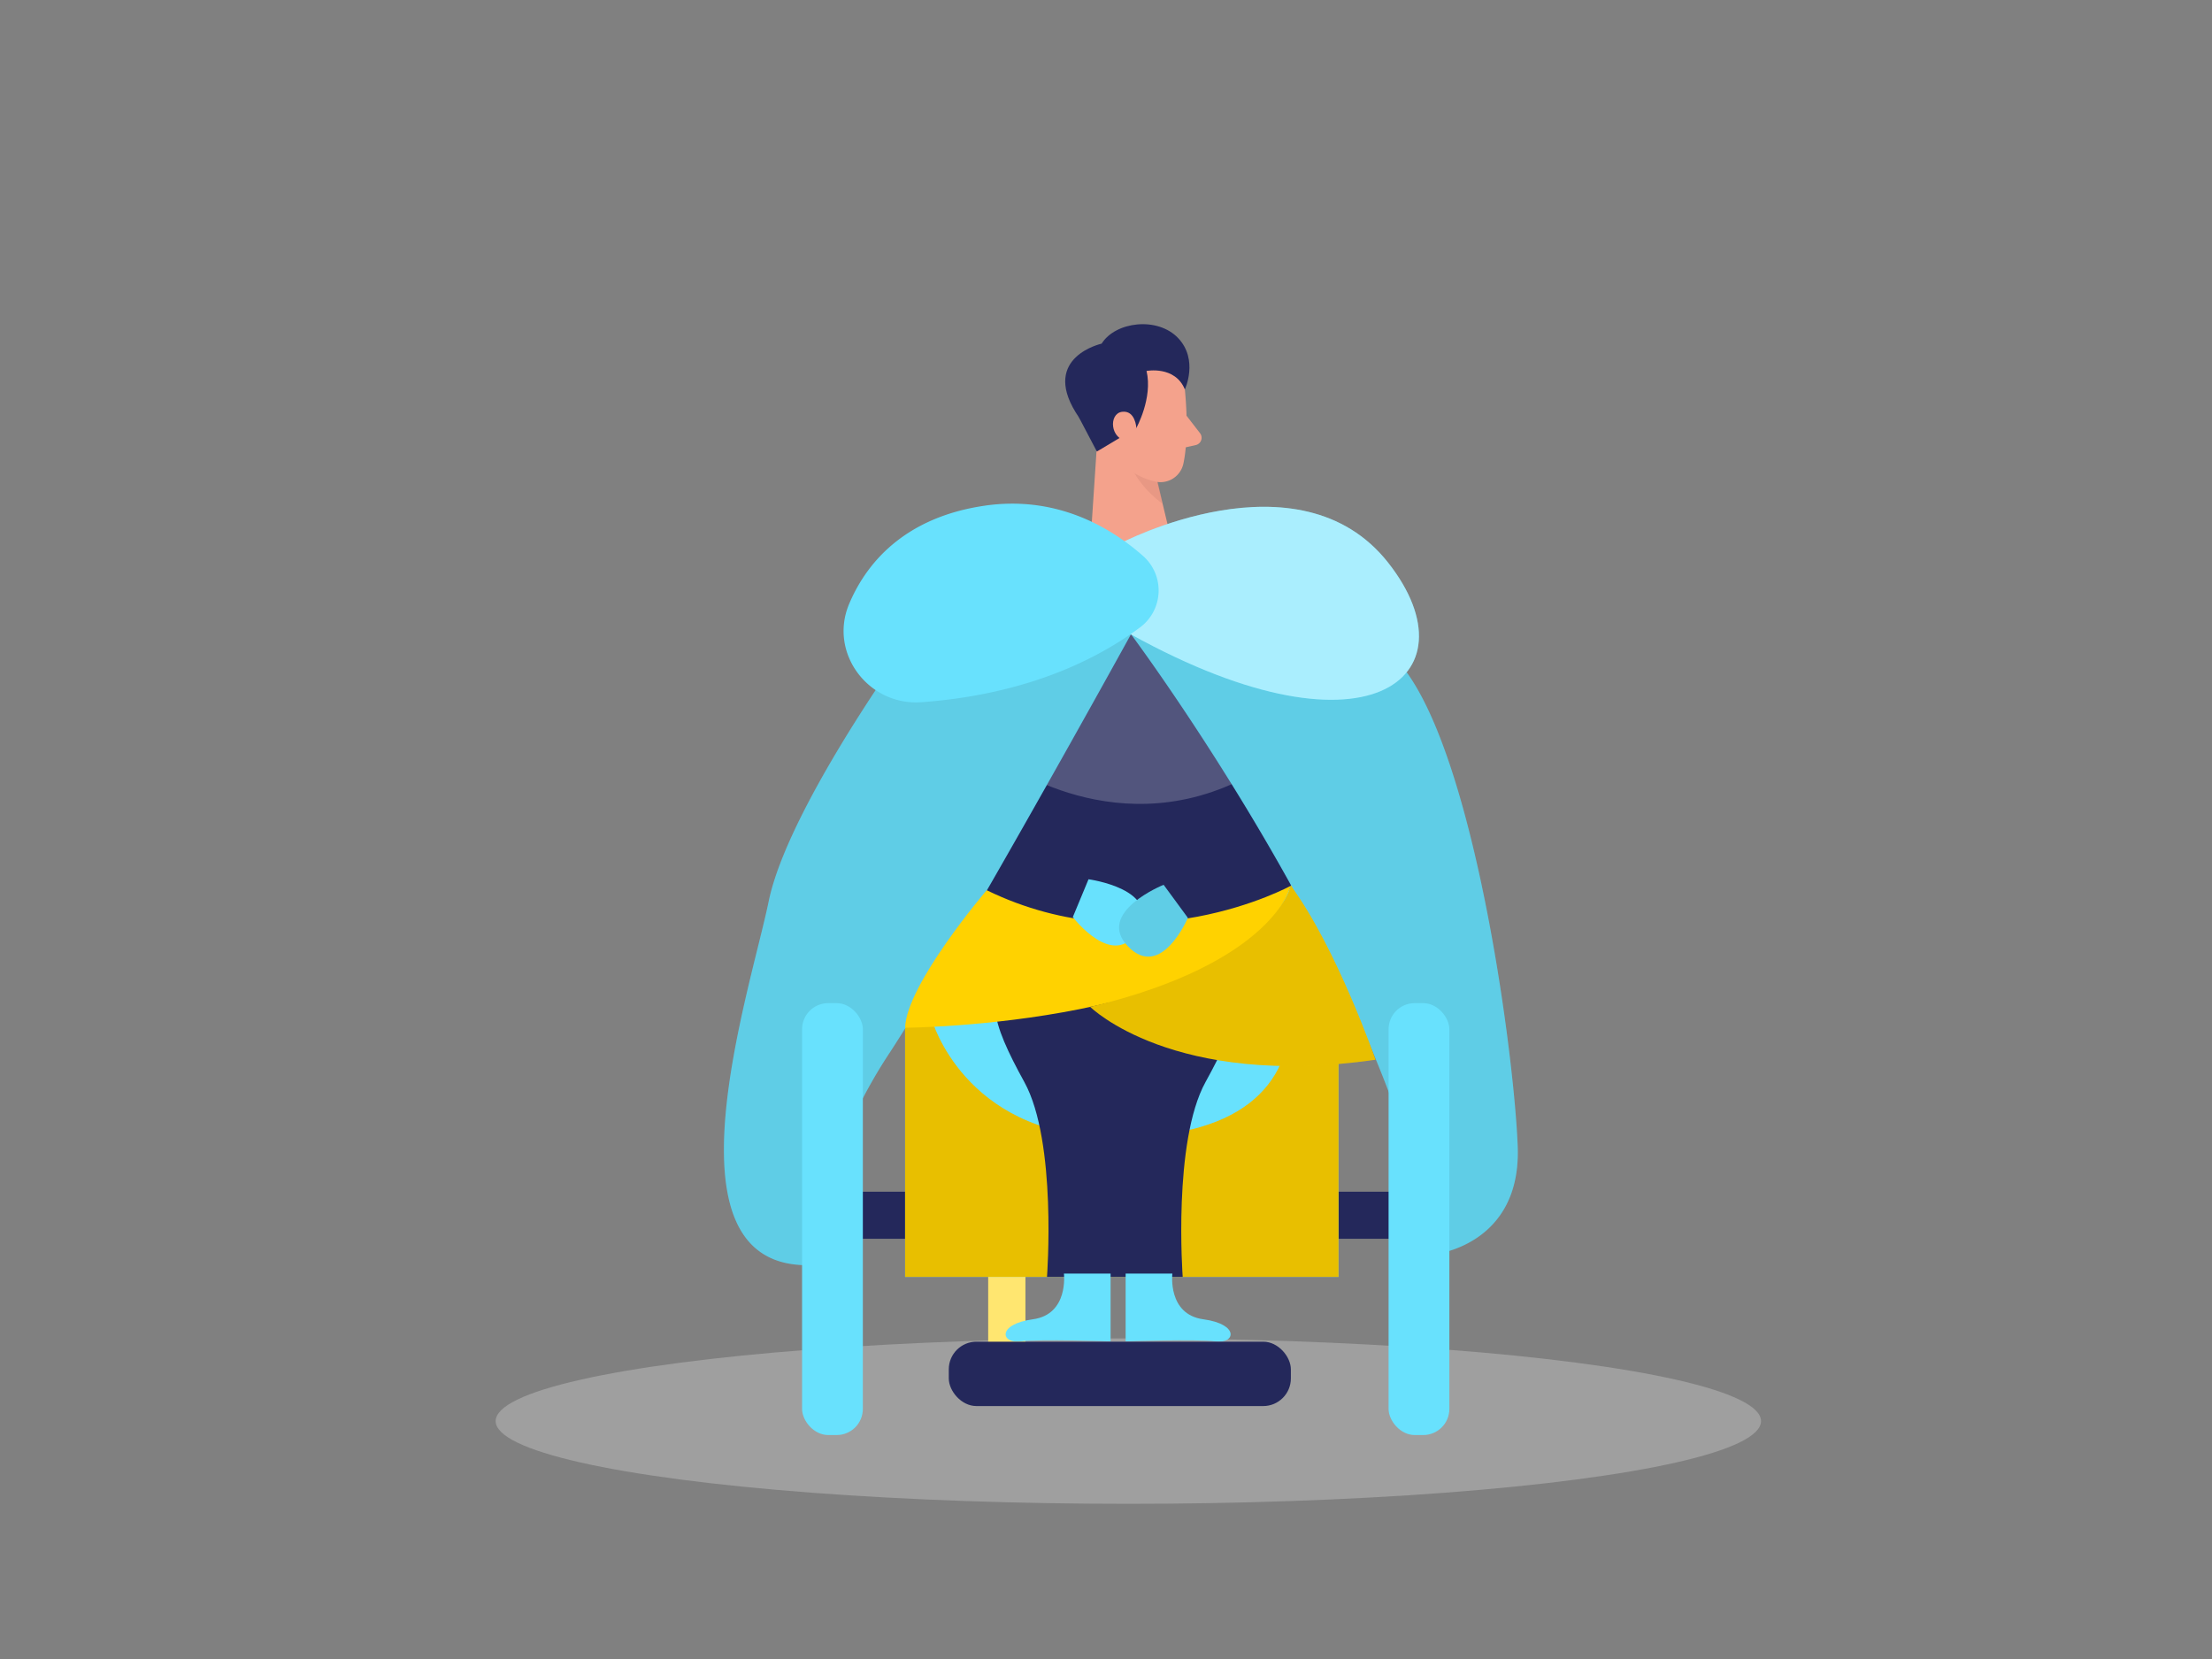 <svg id="Layer_1" data-name="Layer 1" xmlns="http://www.w3.org/2000/svg" viewBox="0 0 400 300"><rect x="0" y="0" width="400" height="300" fill="#808080" stroke="none"/><ellipse cx="204.04" cy="256.98" rx="114.41" ry="14.96" fill="#e6e6e6" opacity="0.3"/><rect x="178.7" y="226.74" width="6.73" height="20" fill="#ffd200"/><rect x="178.7" y="226.74" width="6.73" height="20" fill="#fff" opacity="0.44"/><rect x="138.21" y="215.5" width="130.56" height="8.51" rx="3.66" fill="#24285b"/><polygon points="163.67 185.84 163.67 230.9 242.05 230.9 242.05 175.15 230.96 152.3 212.99 149.73 163.67 185.84" fill="#68e1fd"/><polygon points="163.67 185.84 163.67 230.9 242.05 230.9 242.05 175.15 230.96 152.3 212.99 149.73 163.67 185.84" fill="#ffd200"/><polygon points="163.67 185.84 163.67 230.9 242.05 230.9 242.05 175.15 230.96 152.3 212.99 149.73 163.67 185.84" opacity="0.09"/><path d="M168.5,184.37s5.74,20.59,31.77,21.24c23.87.59,33.26-9.16,33.16-22.82s0-28.31,0-28.31S155.86,116.94,168.5,184.37Z" fill="#68e1fd"/><path d="M182.76,141.91s3.39,14.55,14.39,18.26L194.34,167s-10.84,1.64-21.53-8.31S174.44,140.28,182.76,141.91Z" opacity="0.63"/><path d="M178.11,157.05s-2.66,13.27,20.24,13.27,34.2-.4,36.77-16S225.82,108.15,208,106,171.37,121.42,178.11,157.05Z" fill="#24285b"/><path d="M181.85,138.06s22.86,16.45,47.67,0l-1.62-29-27.63-5.34S168.46,103.32,181.85,138.06Z" fill="#fff" opacity="0.21"/><path d="M163,118s-20.64,28.66-24,45-20.05,66.37,7.42,65.78a92.38,92.38,0,0,1,14-37.71c12-18.12,44.1-76.38,44.1-76.38s47.66,63.75,54.64,112.16c0,0,16-1.49,15.29-19.6s-8.91-79-24.05-89.83S193,92.76,163,118Z" fill="#68e1fd"/><path d="M163,118s-20.64,28.66-24,45-20.05,66.37,7.42,65.78a92.38,92.38,0,0,1,14-37.71c12-18.12,44.1-76.38,44.1-76.38s47.66,63.75,54.64,112.16c0,0,16-1.49,15.29-19.6s-8.91-79-24.05-89.83S193,92.76,163,118Z" opacity="0.09"/><polygon points="198.9 72.33 197.07 99.89 212.33 99.81 207.53 79.79 198.9 72.33" fill="#f4a28c"/><path d="M208.77,84.13a10.08,10.08,0,0,1-5.18-2.48s.68,5,6.66,9.47Z" fill="#ce8172" opacity="0.31"/><path d="M214.2,69.86s1,8.37-.21,14a4.24,4.24,0,0,1-5.06,3.23c-2.83-.66-6.46-2.37-7.55-6.78L198.61,73s-1.57-4.61,3.06-8.19S213.83,64.73,214.2,69.86Z" fill="#f4a28c"/><path d="M214.56,75.17,217,78.33a1.35,1.35,0,0,1-.77,2.15l-3.2.71Z" fill="#f4a28c"/><path d="M195.44,76.11l2.91,5.54,7.14-4.27s3-5.4,1.84-10.3c0,0,5.16-1,6.93,3.34,0,0,2.51-5.35-1.21-9.28s-11.34-3-13.84,1c0,0-10.84,2.39-4.71,12.4C194.83,75,195.15,75.56,195.44,76.11Z" fill="#24285b"/><path d="M205.49,77.38s-.17-3.24-2.6-2.91-2.21,5,1.12,5.34Z" fill="#f4a28c"/><path d="M202.44,98.33s32.42-17.12,48.59,3.43-3.76,37.48-48.59,11.79Z" fill="#68e1fd"/><path d="M202.44,98.33s32.42-17.12,48.59,3.43-3.76,37.48-48.59,11.79Z" fill="#fff" opacity="0.44"/><path d="M185.23,175.47s14.06-2.78,16.24,8.11.33,47.32.33,47.32H189.33s1.85-24.44-4.1-35.24S177.12,178.24,185.23,175.47Z" fill="#24285b"/><path d="M218,175.47s-14.05-2.78-16.23,8.11,0,47.32,0,47.32h12.1s-1.82-24.44,4.13-35.24S226.15,178.24,218,175.47Z" fill="#24285b"/><path d="M206.12,113.48a8.32,8.32,0,0,0,.52-13c-5.89-5.17-15.71-11-28.82-9-13.28,2-20.75,9.33-24.29,17.78-3.7,8.85,3.54,18.43,13.11,17.72C177.8,126.18,193.14,123.1,206.12,113.48Z" fill="#68e1fd"/><path d="M163.67,185.85s60.75-.39,69.76-25.68c0,0-26.63,14.64-55,.81C178.4,161,163.89,178,163.67,185.85Z" fill="#ffd200"/><rect x="145.04" y="181.4" width="10.99" height="78.1" rx="4.72" fill="#68e1fd"/><rect x="251.1" y="181.4" width="10.99" height="78.1" rx="4.72" fill="#68e1fd"/><path d="M192.39,230.3s.91,7.38-5.62,8.27-5.79,4.45-2.23,4,16.29,0,16.29,0V230.3Z" fill="#68e1fd"/><path d="M212,230.3s-.92,7.38,5.61,8.27,5.8,4.45,2.23,4-16.29,0-16.29,0V230.3Z" fill="#68e1fd"/><rect x="171.57" y="242.62" width="61.86" height="11.64" rx="5" fill="#24285b"/><path d="M197.15,182.08s15,14.87,51.59,9.55c0,0-7-20.17-15.31-31.46C233.43,160.17,230.42,174.13,197.15,182.08Z" fill="#ffd200"/><path d="M197.15,182.08s15,14.87,51.59,9.55c0,0-7-20.17-15.31-31.46C233.43,160.17,230.42,174.13,197.15,182.08Z" opacity="0.09"/><path d="M196.84,159s13.27,1.78,8.95,9.2S194,165.84,194,165.84Z" fill="#68e1fd"/><path d="M210.42,160S198,165,204,171.16s10.8-5.19,10.8-5.19Z" fill="#68e1fd"/><path d="M210.42,160S198,165,204,171.16s10.8-5.19,10.8-5.19Z" opacity="0.09"/></svg>